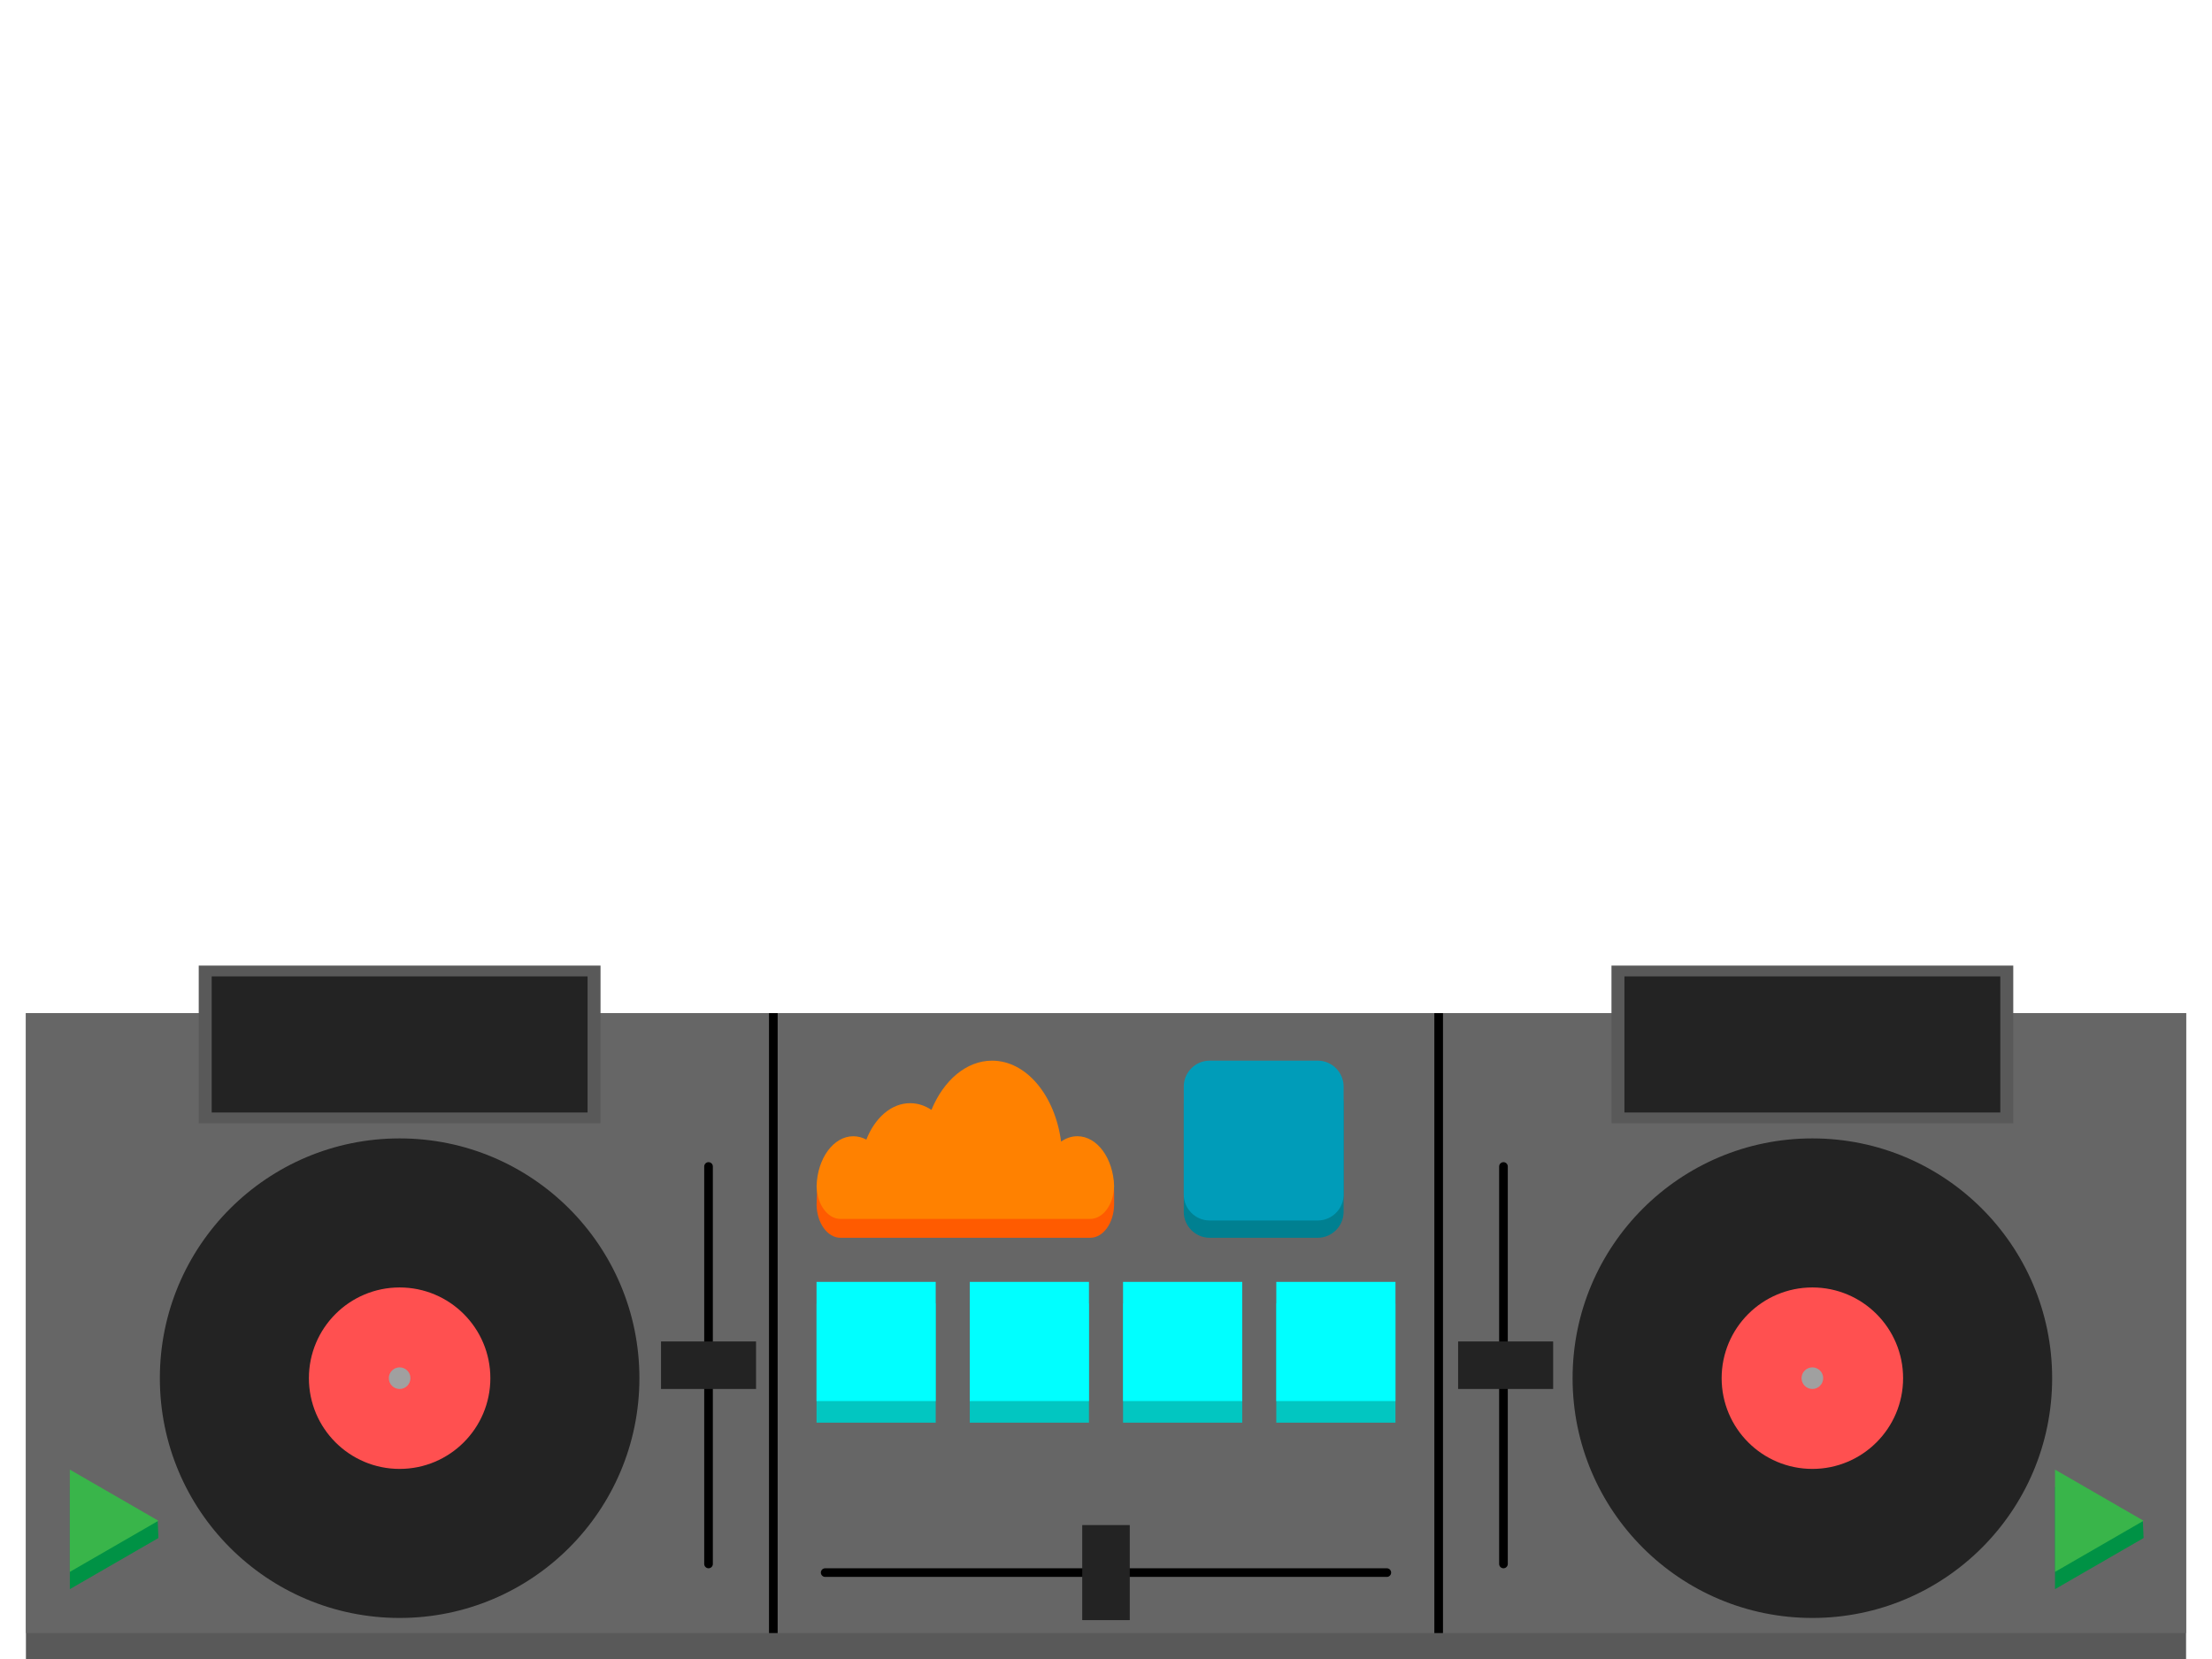 <?xml version="1.0" encoding="utf-8"?>
<!-- Generator: Adobe Illustrator 25.0.1, SVG Export Plug-In . SVG Version: 6.00 Build 0)  -->
<svg version="1.0" xmlns="http://www.w3.org/2000/svg" xmlns:xlink="http://www.w3.org/1999/xlink" x="0px" y="0px" width="1024px"
	 height="768px" viewBox="0 0 1024 768" style="enable-background:new 0 0 1024 768;" xml:space="preserve">
<style type="text/css">
	.st0{fill:#595959;}
	.st1{fill:#666666;}
	.st2{fill:#FFFFFF;stroke:#000000;stroke-width:4;stroke-miterlimit:10;}
	.st3{fill:#232323;}
	.st4{fill:#FF5050;}
	.st5{fill:#A0A0A0;}
	.st6{fill:#009245;}
	.st7{fill:#39B54A;}
	.st8{fill:#FFFFFF;stroke:#000000;stroke-width:4;stroke-linecap:round;stroke-miterlimit:10;}
	.st9{fill:#02C6C1;}
	.st10{fill:#00FFFF;}
	.st11{fill:#FF5B00;}
	.st12{fill:#FF8100;}
	.st13{fill:#008091;}
	.st14{fill:#009CB9;}
</style>
<g id="Layer_1">
	<rect x="12" y="469" class="st0" width="1000" height="300"/>
	<rect x="12" y="469" class="st1" width="1000" height="287"/>
	<line class="st2" x1="358" y1="756" x2="358" y2="469"/>
	<line class="st2" x1="666" y1="469" x2="666" y2="756"/>
	<rect x="746" y="447" class="st0" width="186" height="73"/>
	<rect x="92" y="447" transform="matrix(-1 -4.489798e-11 4.489798e-11 -1 370 967)" class="st0" width="186" height="73"/>
	<g>
		<circle class="st3" cx="839" cy="638" r="111"/>
		<circle class="st4" cx="839" cy="638" r="42"/>
		<circle class="st5" cx="839" cy="638" r="5"/>
	</g>
	<g>
		<circle class="st3" cx="185" cy="638" r="111"/>
		<circle class="st4" cx="185" cy="638" r="42"/>
		<circle class="st5" cx="185" cy="638" r="5"/>
	</g>
	<g>
		<polygon class="st6" points="73.33,712 73,704 32.33,688.33 32.33,735.67 		"/>
		<polygon class="st7" points="73.33,704 32.33,680.33 32.33,727.67 		"/>
	</g>
	<g>
		<polygon class="st6" points="992.33,712 992,704 951.33,688.33 951.33,735.67 		"/>
		<polygon class="st7" points="992.33,704 951.33,680.33 951.33,727.67 		"/>
	</g>
	<line class="st8" x1="328" y1="724" x2="328" y2="540"/>
	<line class="st8" x1="696" y1="724" x2="696" y2="540"/>
	<rect x="306" y="621" class="st3" width="44" height="22"/>
	<line class="st8" x1="382" y1="728" x2="642" y2="728"/>
	<rect x="490" y="717" transform="matrix(6.123234e-17 -1 1 6.123234e-17 -216 1240)" class="st3" width="44" height="22"/>
	<rect x="675" y="621" class="st3" width="44" height="22"/>
	<rect x="378" y="603.42" class="st9" width="55.17" height="55.17"/>
	<rect x="590.83" y="603.42" class="st9" width="55.17" height="55.17"/>
	<rect x="519.89" y="603.42" class="st9" width="55.17" height="55.17"/>
	<rect x="378" y="593.42" class="st10" width="55.17" height="55.17"/>
	<rect x="590.83" y="593.42" class="st10" width="55.17" height="55.17"/>
	<rect x="519.89" y="593.42" class="st10" width="55.17" height="55.17"/>
	<rect x="448.94" y="603.42" class="st9" width="55.17" height="55.17"/>
	<rect x="448.94" y="593.42" class="st10" width="55.17" height="55.17"/>
	<g>
		<path class="st11" d="M378.02,557.85c0.18,8.37,5.07,15.15,11.03,15.15h115.67c5.97,0,10.86-6.78,11.03-15.15
			c0.02-12.87,0.99-23.56-17.01-23.12c-2.7,0.07-5.26,0.89-7.53,2.48c-2.81-21.32-16.04-37.46-31.95-37.46
			c-11.98,0-22.43,9.16-28.07,22.78c-2.99-1.98-6.33-3.1-9.85-3.1c-8.73,0-16.33,6.8-20.29,16.86c-1.87-1-11.1-1.55-13.22-1.55
			C378.66,534.73,378.37,545,378.02,557.85z"/>
	</g>
	<g>
		<path class="st12" d="M378.02,549.11c0.18,8.37,5.07,15.15,11.03,15.15h115.67c5.97,0,10.86-6.78,11.03-15.15
			c-0.35-12.85-7.83-23.12-17.01-23.12c-2.7,0-5.26,0.89-7.53,2.48c-2.81-21.32-16.04-37.46-31.95-37.46
			c-11.98,0-22.43,9.16-28.07,22.78c-2.99-1.98-6.33-3.1-9.85-3.1c-8.73,0-16.33,6.8-20.29,16.86c-1.87-1-3.9-1.55-6.02-1.55
			C385.85,525.99,378.37,536.26,378.02,549.11z"/>
	</g>
	<path class="st13" d="M610,499h-50c-6.6,0-12,5.4-12,12v50c0,6.6,5.4,12,12,12h50c6.6,0,12-5.4,12-12v-50
		C622,504.4,616.6,499,610,499z"/>
	<path class="st14" d="M610,491h-50c-6.6,0-12,5.4-12,12v50c0,6.6,5.4,12,12,12h50c6.6,0,12-5.4,12-12v-50
		C622,496.4,616.6,491,610,491z"/>
	<rect x="98" y="452" transform="matrix(-1 -4.142920e-11 4.142920e-11 -1 370 967)" class="st3" width="174" height="63"/>
	<rect x="752" y="452" transform="matrix(-1 -4.142920e-11 4.142920e-11 -1 1678 967)" class="st3" width="174" height="63"/>
</g>
<g id="concept">
</g>
</svg>
